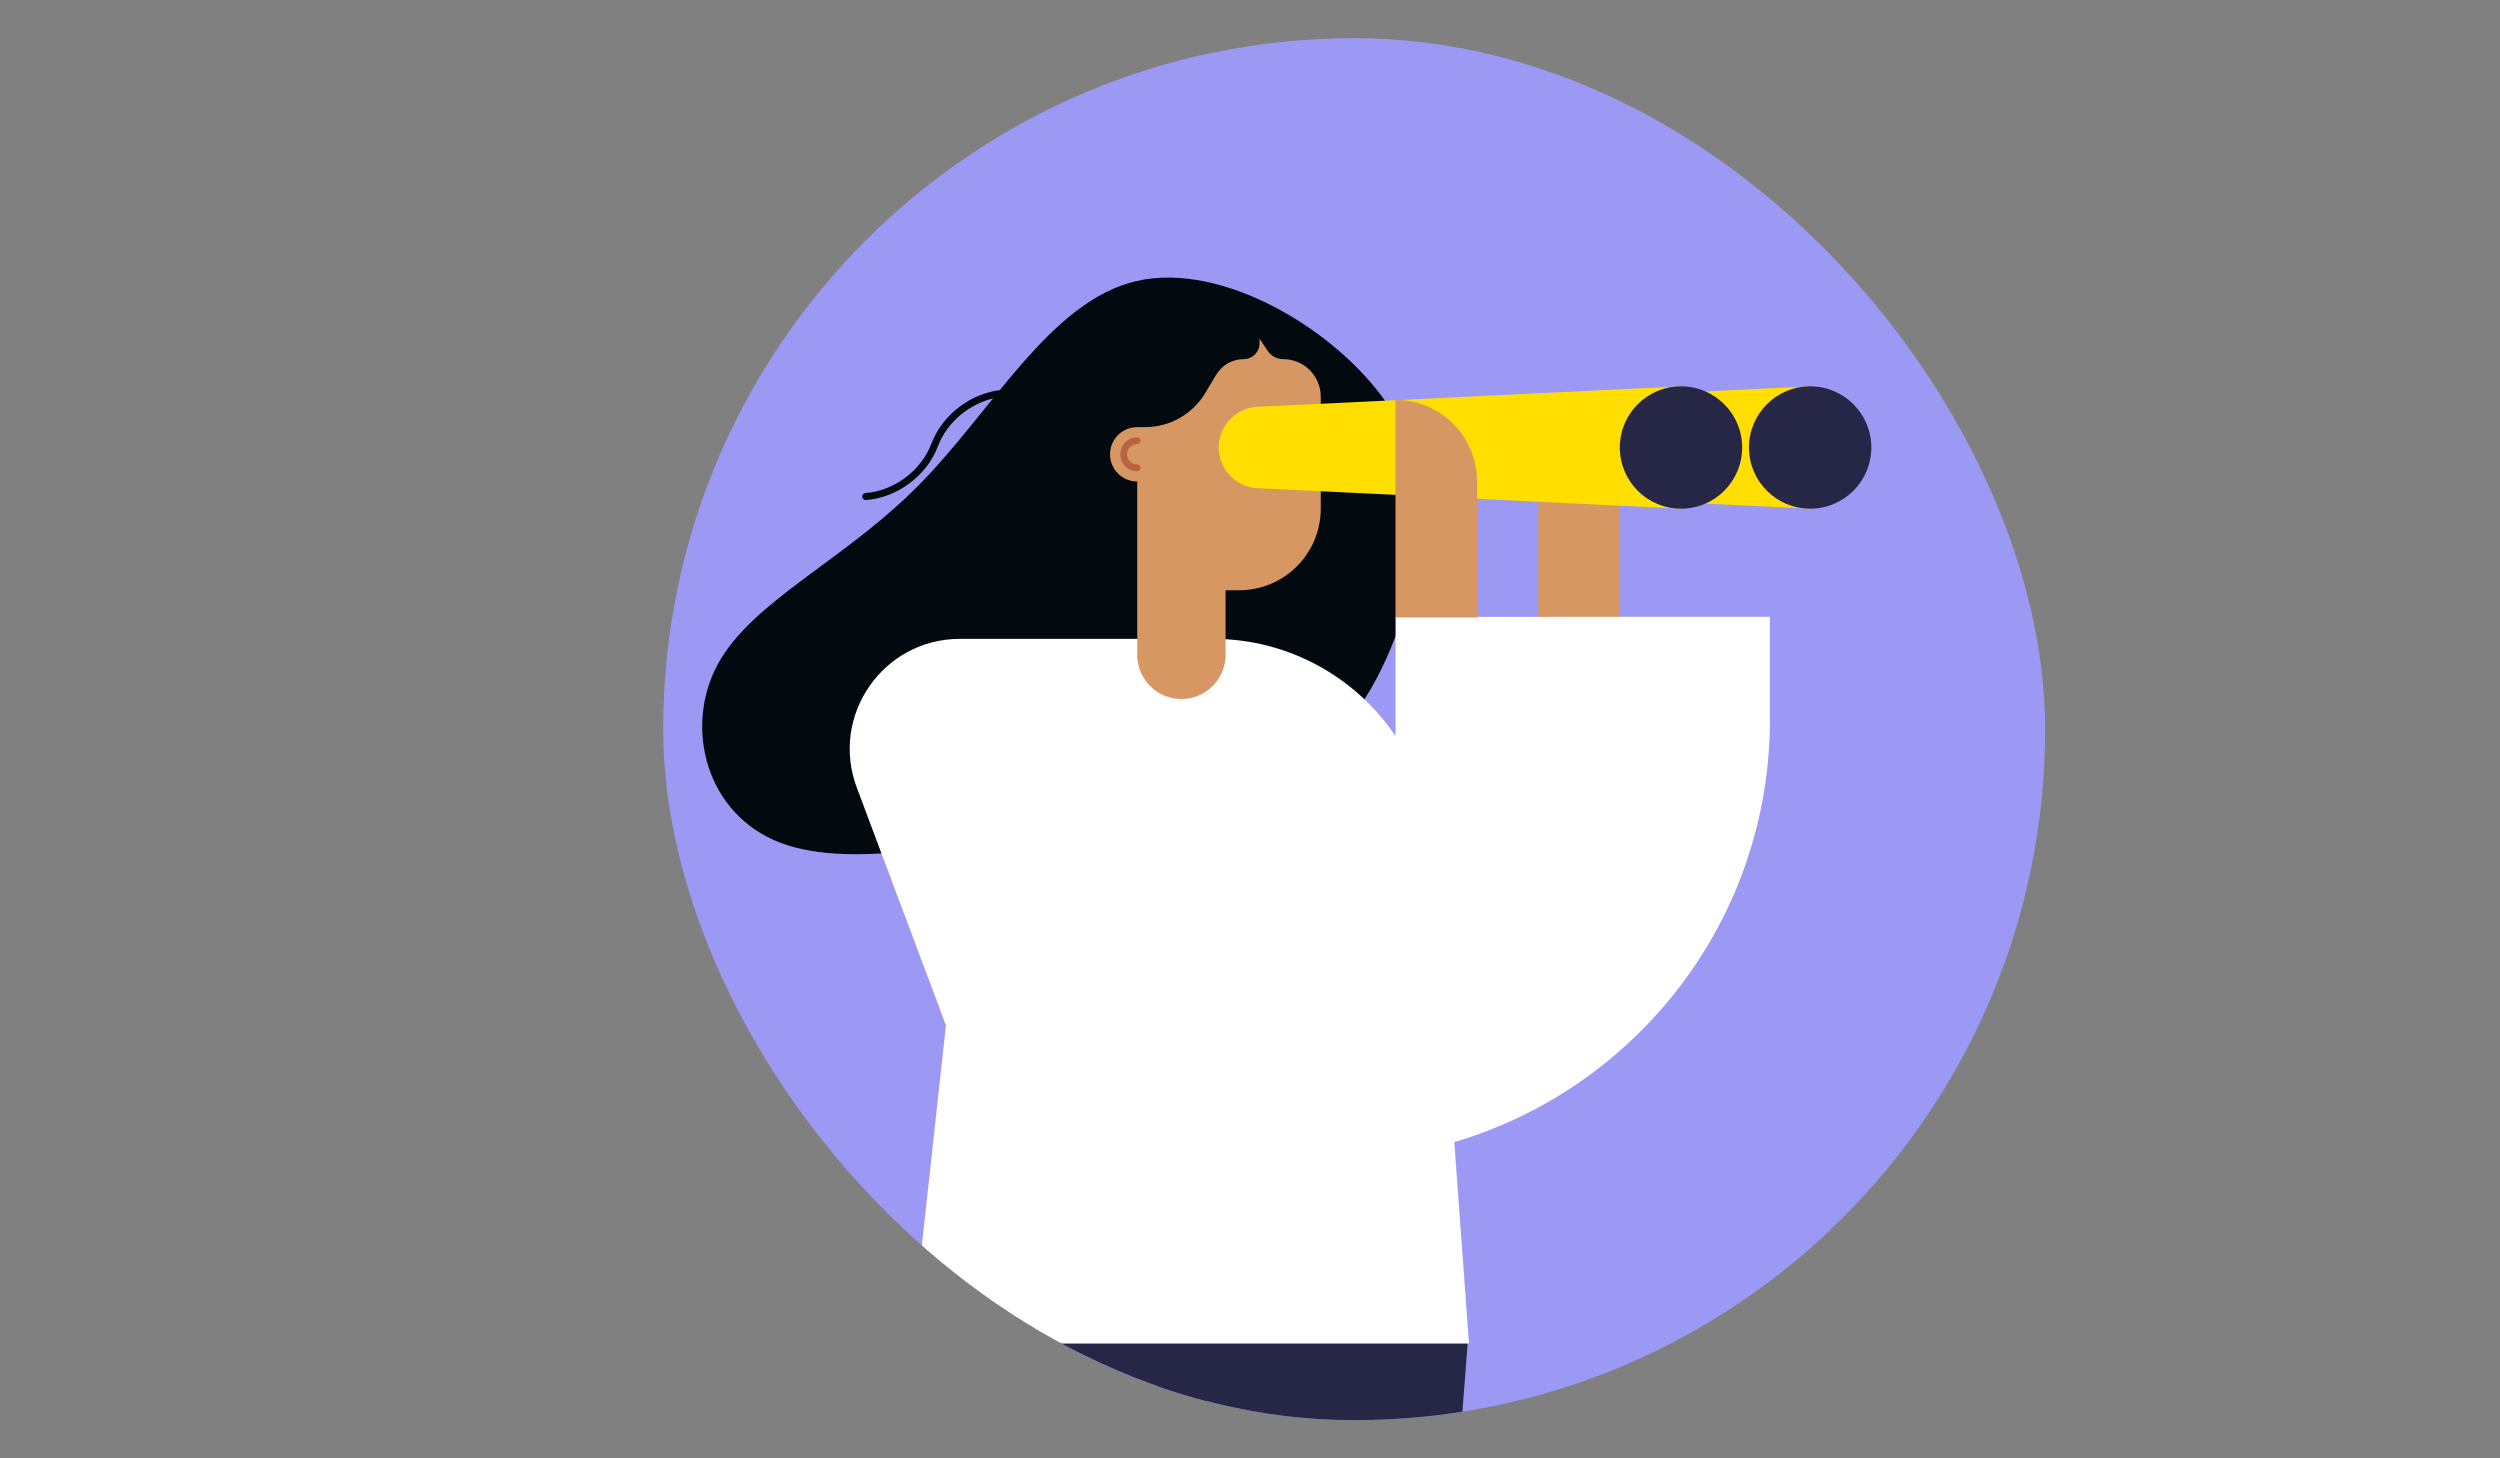 <?xml version="1.0" encoding="UTF-8"?>
<svg xmlns="http://www.w3.org/2000/svg" width="720" height="420" viewBox="0 0 720 420" fill="none">
  <rect x="0" y="0" width="720" height="420" fill="#808080" stroke="none"/>
  <g clip-path="url(#clip0_4654_21879)">
    <rect x="191" y="11" width="398" height="398" rx="199" fill="#9C99F5"></rect>
    <path d="M333.919 386.676H422.705L391.884 787.341C390.19 809.368 371.822 826.377 349.73 826.377H300.096L333.919 386.676Z" fill="#262647"></path>
    <path d="M262.045 386.676H350.831L270.501 826.377H181.715C181.715 826.377 177.487 676.287 219.766 606.527C262.045 536.766 262.045 386.676 262.045 386.676Z" fill="#262647"></path>
    <path d="M443.016 117.137L443.016 179.781L466.507 179.781L466.507 140.629C466.507 127.655 455.99 117.137 443.016 117.137Z" fill="#D69763"></path>
    <path d="M399.947 116.934C414.352 138.492 409.8 161.528 403.163 179.939C396.538 198.35 387.828 212.228 373.423 220.324C366.226 224.371 357.601 226.973 347.261 229.269C341.282 230.596 334.729 231.821 327.546 233.164C322.306 234.143 316.731 235.186 310.8 236.376C307.849 236.961 304.811 237.583 301.71 238.217C289.988 240.614 277.376 243.194 265.292 244.703C250.012 246.611 235.577 246.807 224.858 242.759C203.421 234.664 196.86 209.592 206.702 191.32C211.661 182.207 220.704 174.782 231.188 166.935C232.843 165.696 234.534 164.447 236.251 163.179C245.406 156.414 255.287 149.114 264.313 140.018C269.673 134.629 274.73 128.603 279.691 122.507C280.848 121.084 282.001 119.658 283.15 118.235C286.928 113.559 290.677 108.917 294.49 104.566C304.436 93.215 314.818 83.836 327.279 80.945C339.734 78.054 354.302 81.65 367.556 88.67C380.81 95.69 392.749 106.133 399.947 116.934Z" fill="#030A0F" stroke="#003621" stroke-width="0.001"></path>
    <path d="M249.344 143.002C257.96 142.365 266.158 136.224 269.191 128.134C272.224 120.043 280.422 113.902 289.039 113.266C297.655 112.629 305.853 106.488 308.886 98.398" stroke="#030A0F" stroke-width="2.027" stroke-miterlimit="10" stroke-linecap="round" stroke-linejoin="round"></path>
    <path d="M446.319 177.651V177.648L509.738 177.648V207.244C509.738 264.812 471.385 313.422 418.837 328.918L423.067 386.931H262.407L272.43 295.29L246.761 226.837C238.987 206.107 254.311 183.994 276.451 183.994H284.603L284.603 183.992H349.307C371.082 183.992 390.437 195.006 401.876 211.924C401.91 211.074 401.927 210.219 401.927 209.36V177.651L446.319 177.651Z" fill="white"></path>
    <path d="M380.374 114.242V146.499C380.374 159.473 369.856 169.991 356.882 169.991H352.967V189.567H352.93C352.43 196.137 346.941 201.313 340.243 201.313C333.544 201.313 328.055 196.137 327.555 189.567H327.518L327.518 138.669C323.193 138.669 319.688 135.163 319.688 130.838C319.688 126.514 323.193 123.008 327.518 123.008H329.807C336.888 123.008 343.451 119.292 347.094 113.22L350.293 107.889C351.952 105.123 354.94 103.431 358.165 103.431C360.7 103.431 362.755 101.376 362.755 98.841V97.559L365.066 101.024C366.068 102.528 367.756 103.431 369.563 103.431C375.534 103.431 380.374 108.272 380.374 114.242Z" fill="#D69763"></path>
    <path d="M327.519 134.752C325.356 134.752 323.604 132.999 323.604 130.837C323.604 128.675 325.356 126.922 327.519 126.922" stroke="#B86342" stroke-width="1.958" stroke-linecap="round" stroke-linejoin="round"></path>
    <path fill-rule="evenodd" clip-rule="evenodd" d="M521.32 111.262L399.947 117.135V117.135C399.947 117.135 399.947 117.135 399.947 117.135C393.46 117.135 388.201 122.393 388.201 128.88C388.201 135.367 393.46 140.626 399.947 140.626C399.947 140.626 399.947 140.626 399.948 140.626L521.32 146.499V111.262Z" fill="#FFDE00"></path>
    <circle cx="521.322" cy="128.88" r="17.619" fill="#262647"></circle>
    <path fill-rule="evenodd" clip-rule="evenodd" d="M484.126 111.262L362.754 117.135V117.135C362.754 117.135 362.754 117.135 362.754 117.135C356.267 117.135 351.008 122.393 351.008 128.88C351.008 135.367 356.267 140.626 362.754 140.626C362.754 140.626 362.754 140.626 362.754 140.626L484.126 146.499V111.262Z" fill="#FFDE00"></path>
    <circle cx="484.124" cy="128.88" r="17.619" fill="#262647"></circle>
    <path d="M401.904 115.18L401.904 177.824L425.396 177.824L425.396 138.672C425.396 125.698 414.878 115.18 401.904 115.18Z" fill="#D69763"></path>
  </g>
  <defs>
    <clipPath id="clip0_4654_21879">
      <rect x="191" y="11" width="398" height="398" rx="199" fill="white"></rect>
    </clipPath>
  </defs>
</svg>
